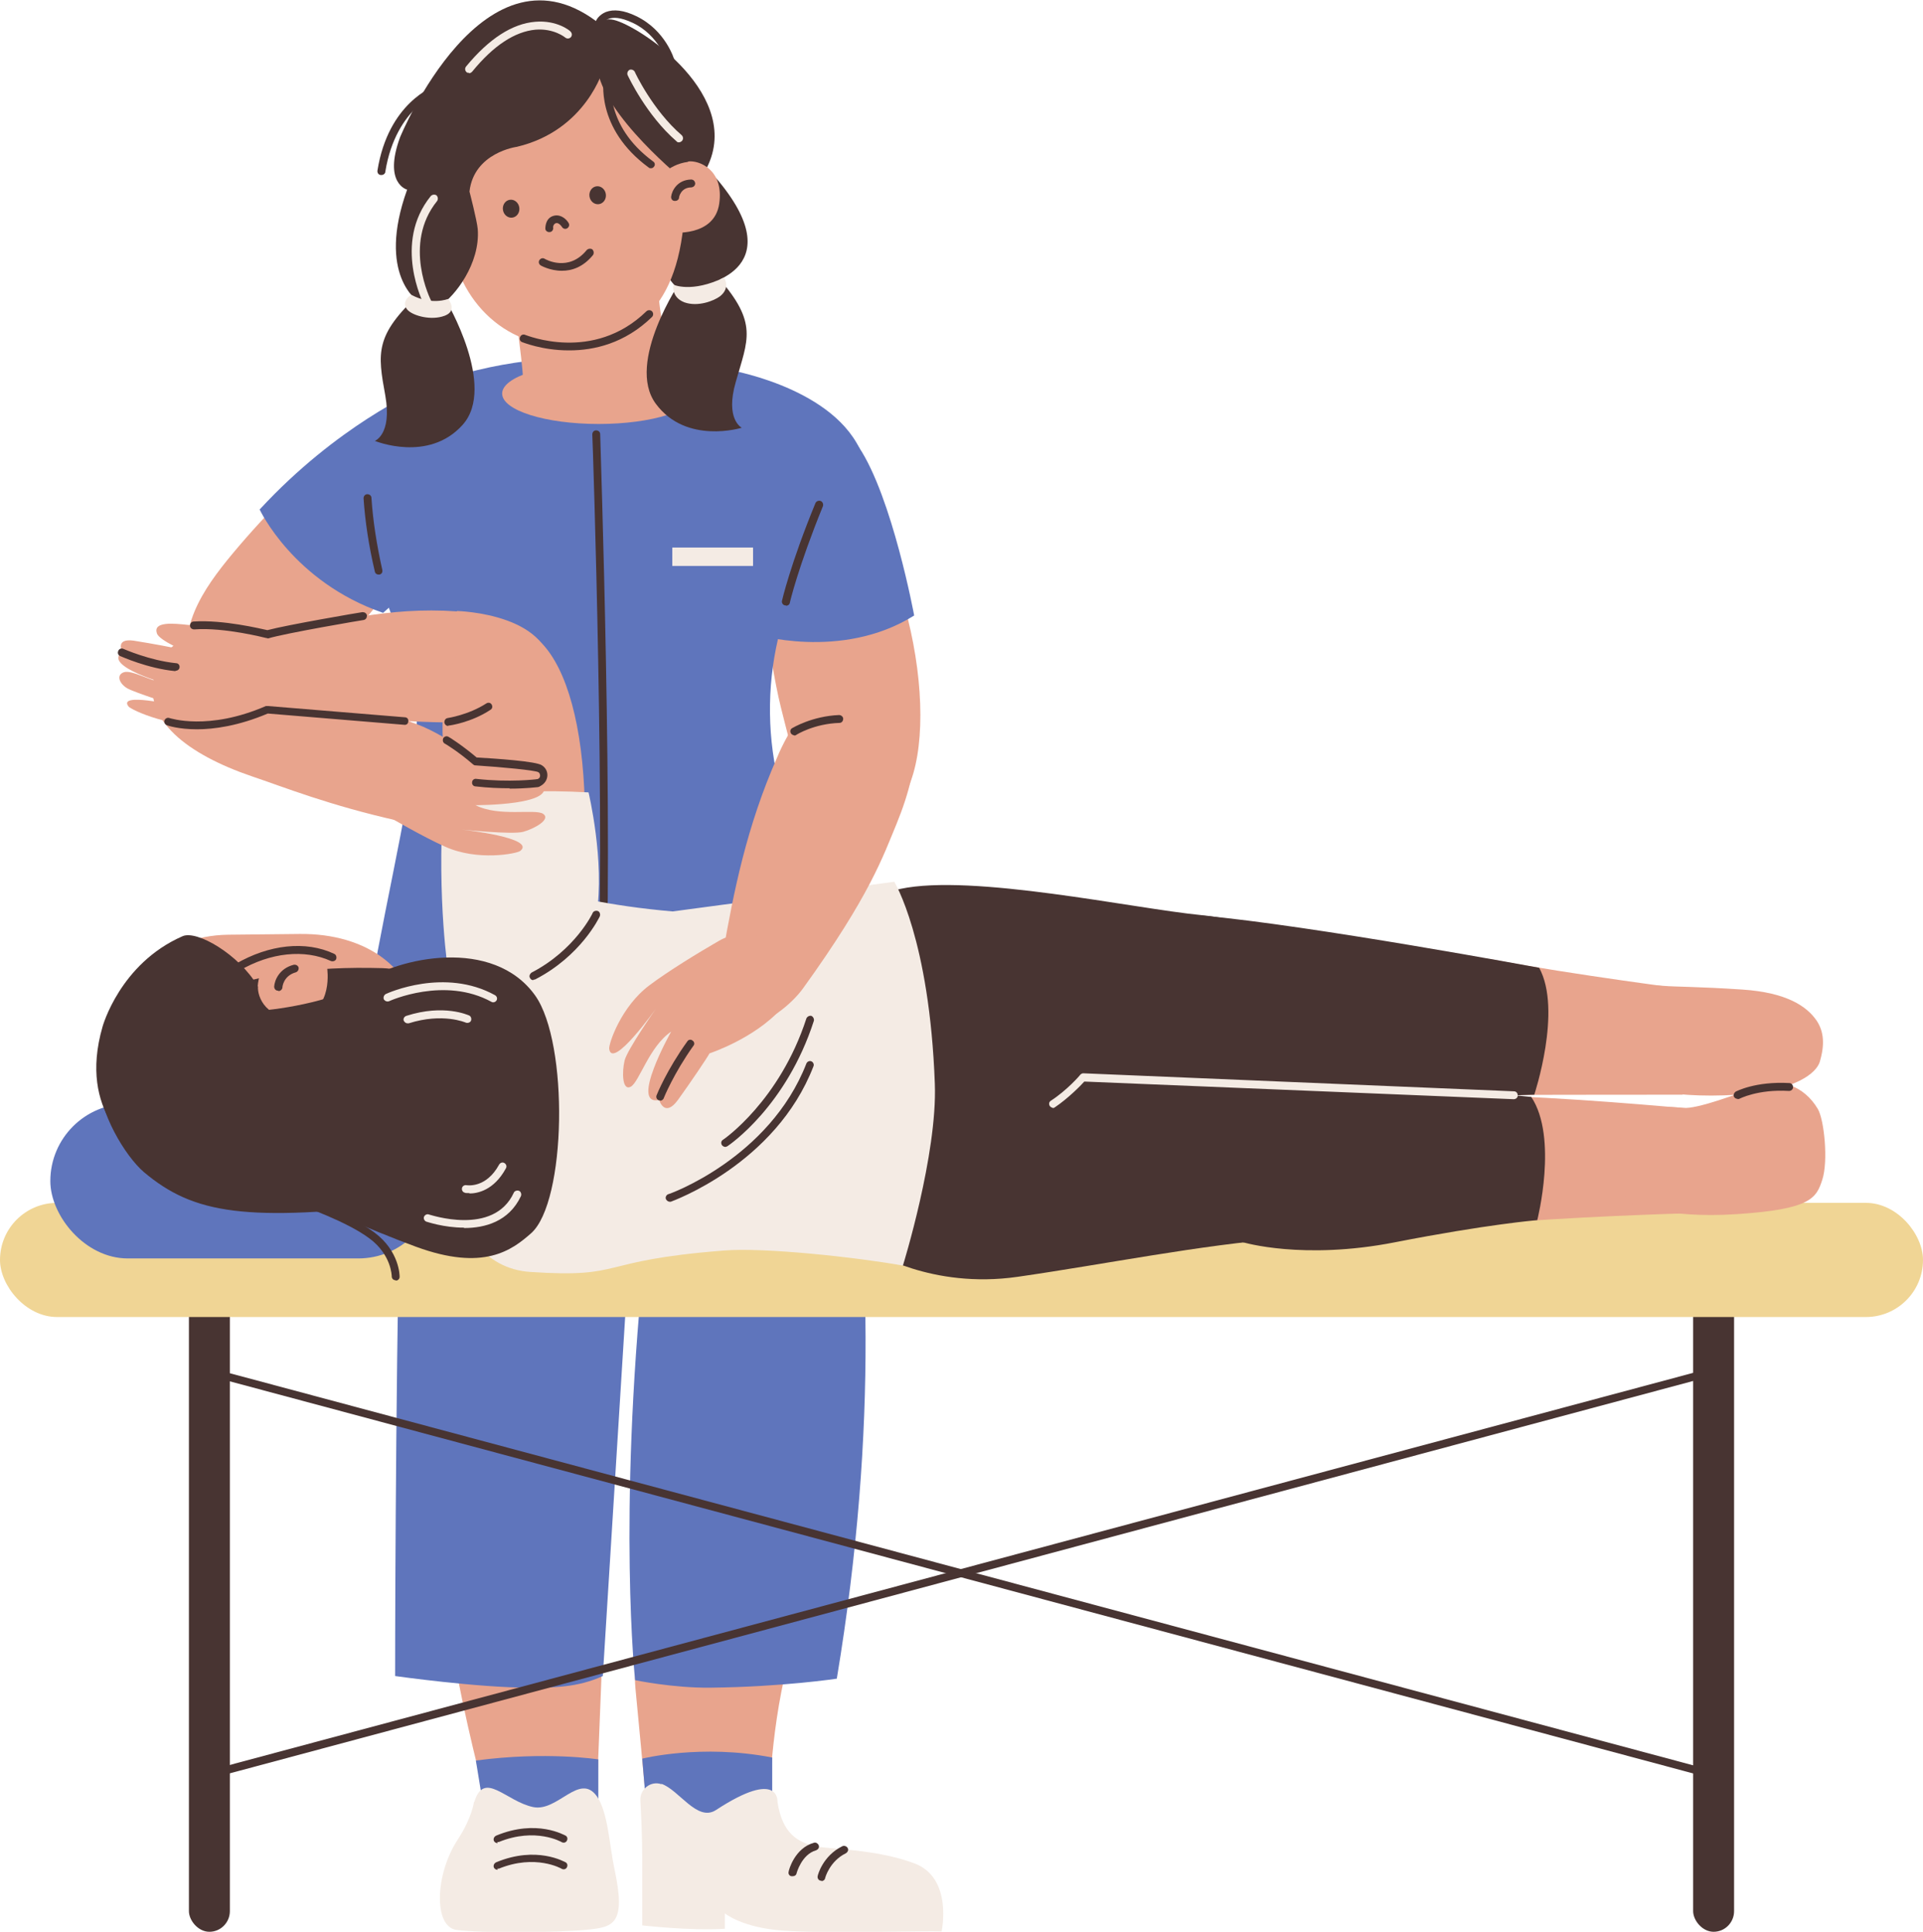 <?xml version="1.0" encoding="UTF-8"?>
<svg id="icon" xmlns="http://www.w3.org/2000/svg" version="1.1" viewBox="0 0 512 514.4">
  <!-- Generator: Adobe Illustrator 29.0.1, SVG Export Plug-In . SVG Version: 2.1.0 Build 192)  -->
  <path d="M71.8,172.3s-25.3-11.2-30.6,7.4c-3.4,11.9,8.8,21.2,25.8,27,8.6,2.9,20.8,7.8,39.2,11.9,10.3,2.3,31.1-2.1,9.9-21.7-5.3-4.9-34.6-19.7-44.4-24.6Z" fill="#e8a48d"/>
  <path d="M112.4,119.1c-7.4-7.5-16.8-2.1-20.5,0-7.9,4.5-19.2,15.7-28.1,26.1-8.8,10.3-16.2,20.3-13.6,32.7,5.3,25.9,40.4,2.2,59.3-30.4,8.2-14.2,8.5-22.7,2.9-28.3Z" fill="#e8a48d"/>
  <path d="M69.1,135.6s8.9,19.3,32.9,27.6c0,0,21.3-18.8,25.9-25.5,12.6-18.3-9.6-36.6-16.9-33.6,0,0-21.2,9.2-41.8,31.5Z" fill="#5f75bc"/>
  <g>
    <path d="M158.8,479.5s.4-8.3,1.2-29.5c2.2-57,2.1-65.7-12.9-73.7-7.6-4-26.8-18.5-30.2,13.7-3.5,32.2,12.6,89.5,12.6,89.5h29.4Z" fill="#e8a48d"/>
    <path d="M167.5,333.8l-7,112.5c-6.7,3.1-13.5,3.1-19.6,3.1-13.8,0-35.7-3.1-35.7-3.1,0,0,0-71.1,1.3-129.6.2-7.5,28-12,38.3-9.3,16.2,4.2,23.3,9.7,22.6,26.4Z" fill="#5f75bc"/>
    <path d="M204.7,485.3s-.2-19.1,4.1-38.5c4.3-19.4-42.6-27.7-39.6,2.9,2.3,23.9,3.3,35.6,3.3,35.6h32.2Z" fill="#e8a48d"/>
    <path d="M205.3,221c6.4,10.1,40,90.8,17.5,226,0,0-14.5,2.2-33.7,2.4-10,.1-20-2-20-2,0,0-4.6-42.7,2.3-111.2.5-4.8-37.4-112.1-30.4-123,5.8-9.1,64.4,7.8,64.4,7.8Z" fill="#5f75bc"/>
    <path d="M122.6,215.6s-17.3,3-19.5,40.8c-1.3,22.3,2.2,39,3.4,60.4,1,16.4,28.2,48.7,40.1,46.9,11.9-1.8,21.1-17.9,20.9-29.8-.2-11.9-.5-110.4-.5-110.4,0,0-25.6-6.6-44.4-7.8Z" fill="#5f75bc"/>
    <path d="M172,480.2l-1-11.9s15.7-4,34.6-.3v14.9c0,0-22.9,7.3-33.6-2.7Z" fill="#5f75bc"/>
    <path d="M176.1,475.1c-2.9-1-5.8,1.4-5.6,4.4.2,3.6.5,9.2.5,16s0,17.2,0,17.2c0,0,12.8,1.5,22,.9v-4.1s4.7,3.9,15.7,4.6c11,.8,38.2,0,42,.2,0,0,3.1-14.2-7.2-18.1-10.3-3.9-23.3-3.8-26.5-4.6-4.6-1.1-8.7-3.3-10-11.8,0,0,.7-9-16.4,2.2-5,3.2-9.8-5.4-14.5-7Z" fill="#f4ebe4"/>
    <path d="M159.3,481.1v-12.6s-13.9-2.2-32.6.3l2,12.2s23.7,7,30.6,0Z" fill="#5f75bc"/>
    <path d="M126.2,479.8s-.5,4.2-4.3,10c-6.1,9.3-6.5,23.2-.4,24.1,6.7.9,26.8.7,34.3,0s11-1.3,7.8-16.2c-1.3-6-1.7-15.2-4.7-19.4-4.6-6.4-10.4,4.2-16.9,2.9-7.3-1.5-13.1-9.9-15.7-1.4Z" fill="#f4ebe4"/>
    <path d="M211.7,129.8c-3.9,1.3-6.6,3.3-8.5,6.9-2.9,5.7,1.5,38.9,4.7,51.6,3.3,13,4.8,21.7,15.8,27.5,23.1,12.1,27-29.5,13.9-64.3-5.7-15.2-16.4-24.9-26-21.7Z" fill="#e8a48d"/>
    <path d="M200.6,168.8s23.3,7.3,42.8-4.9c0,0-5.8-31.4-14.7-44.8-12.2-18.4-23.6-2.8-26.6,4.7,0,0-1.9,14.1-1.5,45Z" fill="#5f75bc"/>
    <path d="M165.1,95s-67.9-3.7-73.8,33.5c-.8,5.3,18.1,40.3,19.6,61.5.9,12.3-8.2,49.5-11.9,72.1,0,0,24.8,9.8,60.3,8.4,37.9-1.4,60.4-6.4,60.4-6.4l-12.6-56.5c-3-13.2-2.8-27,.7-40.1,7.2-27.4,21.1-48,21.1-48-8.2-16.9-35.8-21.2-35.8-21.2-25.8-3.7-28-3.3-28-3.3Z" fill="#5f75bc"/>
    <ellipse cx="159.4" cy="104.8" rx="25.7" ry="8.1" fill="#e8a48d"/>
    <path d="M100.8,153c-.5,0-.9-.3-1-.8-1.6-6.8-2.6-13.4-3-19.5,0-.6.4-1.1,1-1.1.6,0,1.1.4,1.1,1,.4,6.1,1.4,12.5,2.9,19.2.1.6-.2,1.1-.8,1.2,0,0-.2,0-.2,0Z" fill="#483432"/>
    <path d="M209.2,161.2c0,0-.1,0-.2,0-.6-.1-.9-.7-.8-1.2,0,0,2.2-9.7,8.9-26,.2-.5.8-.8,1.4-.6.5.2.8.8.6,1.4-6.6,16.2-8.8,25.6-8.8,25.7-.1.5-.5.8-1,.8Z" fill="#483432"/>
    <path d="M211,499.6c0,0-.2,0-.3,0-.6-.1-.9-.7-.7-1.3,0-.3,1.6-6.2,6.7-7.6.5-.2,1.1.2,1.3.7.2.6-.2,1.1-.7,1.3-3.9,1.1-5.2,6.1-5.2,6.1-.1.5-.5.8-1,.8Z" fill="#483432"/>
    <path d="M218.7,500.8c0,0-.2,0-.2,0-.6-.1-.9-.7-.8-1.2,0-.2,1.3-5.4,6.6-8,.5-.2,1.1,0,1.4.5.3.5,0,1.1-.5,1.4-4.3,2.1-5.5,6.5-5.5,6.6-.1.5-.5.8-1,.8Z" fill="#483432"/>
    <path d="M132.5,497.9c-.4,0-.8-.2-1-.6-.2-.5,0-1.1.6-1.4,10.8-4.5,18.2-.1,18.5,0,.5.3.6.9.3,1.4-.3.5-.9.6-1.4.3,0,0-6.9-4-16.7,0-.1,0-.3,0-.4,0Z" fill="#483432"/>
    <path d="M132.5,490.8c-.4,0-.8-.2-1-.6-.2-.5,0-1.1.6-1.4,10.8-4.5,18.2-.1,18.5,0,.5.3.6.9.3,1.4-.3.5-.9.6-1.4.3,0,0-6.9-4-16.7,0-.1,0-.3,0-.4,0Z" fill="#483432"/>
    <path d="M159.9,270.5s0,0,0,0c-.6,0-1-.5-1-1.1,2.5-44.3-1.1-152.7-1.2-153.7,0-.6.4-1.1,1-1.1.6,0,1.1.4,1.1,1,0,1.1,3.7,109.5,1.2,153.9,0,.6-.5,1-1,1Z" fill="#483432"/>
    <rect x="179" y="145.8" width="21.5" height="4.9" transform="translate(379.5 296.5) rotate(180)" fill="#f4ebe4"/>
    <path d="M159.3,270.5c-34.3,0-55.1-5.6-55.5-5.6-.6-.2-.9-.7-.7-1.3.2-.6.7-.9,1.3-.7.4.1,45.3,12.1,112.3.6.6,0,1.1.3,1.2.8,0,.6-.3,1.1-.8,1.2-21.8,3.7-41.3,5-57.7,5Z" fill="#483432"/>
    <path d="M137.8,87.5s1.9,13.6,1.7,18.8c0,0,10.3.9,25.9-2.6,15.6-3.4,12.5-10.1,12.5-10.1,0,0-3-11.6-2.9-21.9l-37.1,15.7Z" fill="#e8a48d"/>
    <g>
      <path d="M170,49s2.3,20,10.4,27.8l5.9-.7s24.9-3.7,5.1-27.8c0,0-15.3-18.6-21.4.6Z" fill="#483432"/>
      <path d="M142.8,8.8h0c17.7-2.6,34.1,9.7,36.7,27.3l2.8,19c-1.1,28.1-14.6,34.9-27.3,36.7h0c-18.1,2.6-32.5-9.9-35.1-27.6l-2.8-19c-2.6-17.7,8-33.9,25.7-36.5Z" fill="#e8a48d"/>
      <ellipse cx="136.1" cy="55.5" rx="2.2" ry="2.4" transform="translate(-6.6 20.3) rotate(-8.3)" fill="#483432"/>
      <ellipse cx="159.1" cy="51.9" rx="2.2" ry="2.4" transform="translate(-5.8 23.6) rotate(-8.3)" fill="#483432"/>
      <path d="M146.2,61.8c-.5,0-1-.4-1-.9,0-1,.3-3.1,2.5-3.5,1.8-.3,3.2,1.1,3.7,2,.3.5.1,1.1-.4,1.4-.5.3-1.1.1-1.4-.4,0,0-.7-1.1-1.5-1-.8.2-.9,1.1-.8,1.3,0,.6-.4,1.1-1,1.1,0,0,0,0,0,0Z" fill="#483432"/>
      <path d="M149.6,72.1c-3.2,0-5.6-1.4-5.6-1.4-.5-.3-.7-.9-.4-1.4.3-.5.9-.7,1.4-.4h0c.3.2,6.4,3.6,11.2-2.3.4-.4,1-.5,1.5-.2.4.4.5,1,.2,1.5-2.7,3.3-5.7,4.2-8.3,4.2Z" fill="#483432"/>
      <path d="M160.7,18.2s-4.5,16.5-23.1,20.9c0,0-11.4,1.5-12.6,11.9,0,0,2,7.7,2.2,10,.7,9.2-6.1,17.9-10.1,20.5l-5.7-1.2s-11.2-7-3-29.8c0,0-6.4-1.6-1.9-13.9,0,0,22.5-55.1,53.6-29.9l.5,11.6Z" fill="#483432"/>
      <path d="M158.7,7.9s.9-3.5,4.7-2.6c6.8,1.5,35.5,20.5,24.3,40.3l-5.2,2.8s-22.2-17.8-23.5-30.5l-.4-10Z" fill="#483432"/>
      <path d="M183.2,43c2.8-.4,9.6,2.1,8.3,11.2-1.3,9.1-12.9,7.7-12.9,7.7l-2.5-15.6c2.4-1.7,4.2-2.8,7.1-3.2Z" fill="#e8a48d"/>
      <path d="M179.8,53.5c0,0-.1,0-.2,0-.6,0-1-.6-.9-1.2.2-1.5,1.6-4.4,5.3-4.5.6,0,1,.4,1.1,1,0,.6-.4,1-1,1.1-2.8,0-3.3,2.5-3.3,2.7,0,.5-.5.9-1,.9Z" fill="#483432"/>
      <path d="M124.9,19.4c-.2,0-.5,0-.7-.2-.4-.4-.5-1-.1-1.5,6.1-7.4,12.3-11.4,18.4-11.9,5.8-.5,9.3,2.4,9.4,2.6.4.4.5,1,.1,1.5-.4.4-1,.5-1.5.1,0,0-3-2.5-7.9-2.1-5.5.5-11.2,4.2-16.9,11.2-.2.2-.5.4-.8.4Z" fill="#f4ebe4"/>
      <path d="M101.6,46.6c0,0-.1,0-.2,0-.6,0-1-.6-.9-1.2,2.9-18.1,15-22.4,15.5-22.6.5-.2,1.1.1,1.3.6.2.5-.1,1.1-.6,1.3,0,0-2.9,1-6,4.1-2.9,2.8-6.7,8.1-8.1,16.9,0,.5-.5.9-1,.9Z" fill="#483432"/>
      <path d="M180.8,37.9c-.2,0-.5,0-.7-.3-8-6.9-12.8-17.2-13-17.6-.2-.5,0-1.1.5-1.4.5-.2,1.1,0,1.4.5,0,.1,4.8,10.3,12.5,16.9.4.4.5,1,.1,1.5-.2.2-.5.4-.8.4Z" fill="#f4ebe4"/>
      <path d="M173.3,44.8c-.2,0-.4,0-.6-.2-14.3-10.5-12-23.5-11.9-24,.1-.6.6-.9,1.2-.8.6.1.9.6.8,1.2h0c0,.5-2.1,12.3,11.1,22,.5.3.6,1,.2,1.4-.2.3-.5.4-.8.4Z" fill="#483432"/>
      <path d="M178.6,17.4c-.5,0-.9-.3-1-.8,0,0-2.1-7.2-9.1-10.5-3.4-1.6-5.3-1.5-6.4-1.1-1.1.4-1.4,1.2-1.5,1.3-.2.5-.8.8-1.3.6-.5-.2-.8-.8-.6-1.3,0-.2.7-1.6,2.6-2.4,2.1-.8,4.8-.5,8.1,1.1,7.9,3.8,10.1,11.5,10.2,11.8.2.6-.2,1.1-.7,1.3,0,0-.2,0-.3,0Z" fill="#483432"/>
    </g>
    <path d="M151.4,93.3c-7.1,0-12.3-2.2-12.4-2.2-.5-.2-.8-.8-.5-1.4.2-.5.8-.8,1.4-.5.2,0,18,7.5,32.2-6.3.4-.4,1.1-.4,1.5,0,.4.4.4,1.1,0,1.5-7.3,7.1-15.5,8.9-22,8.9Z" fill="#483432"/>
    <path d="M118.8,80.1s13.5,22.8,4.4,33c-9.1,10.2-23.4,4.3-23.4,4.3,0,0,4.6-1.7,2.8-12-2.1-11.5-2.8-16.1,9-27.1l7.3,1.9Z" fill="#483432"/>
    <path d="M113.7,81.6c-.4,0-.7-.2-.9-.6,0-.2-8.3-16.2,1.9-28.8.4-.4,1-.5,1.5-.2.4.4.5,1,.2,1.5-9.3,11.5-1.7,26.4-1.6,26.6.3.5,0,1.1-.4,1.4-.2,0-.3.1-.5.1Z" fill="#f4ebe4"/>
    <path d="M109.5,78.5c5.4,2.9,9.8,1.1,9.8,1.1,0,0,3,3.5-1.6,4.7-3.6,1-8.1-.4-9.3-1.9-1.8-2.2,1.1-3.9,1.1-3.9Z" fill="#f4ebe4"/>
    <path d="M181.3,74.7s-14.8,21.8-6.7,32.8c8.1,11,22.9,6.4,22.9,6.4,0,0-4.5-2.2-1.6-12.2,3.2-11.3,6-15.6-4.6-27.7l-10,.7Z" fill="#483432"/>
    <path d="M192.8,73.9c-8.7,4.2-13.5,1.9-13.5,1.9,0,0-.7,3.3,2.9,4.7,3.6,1.3,7.9-.4,9.5-1.6,2.9-2.3,1.1-4.9,1.1-4.9Z" fill="#f4ebe4"/>
  </g>
  <g>
    <path d="M55.8,473.6c-.5,0-.9-.3-1-.8-.1-.6.2-1.1.7-1.3l400.4-107.3c.6-.1,1.1.2,1.3.7s-.2,1.1-.7,1.3L56,473.6c0,0-.2,0-.3,0Z" fill="#483432"/>
    <path d="M456.2,473.6c0,0-.2,0-.3,0L55.5,366.3c-.6-.1-.9-.7-.7-1.3.1-.6.7-.9,1.3-.7l400.4,107.3c.6.1.9.7.7,1.3-.1.5-.5.8-1,.8Z" fill="#483432"/>
    <rect x="50.3" y="334.3" width="10.9" height="180.1" rx="5.5" ry="5.5" fill="#483432"/>
    <rect x="450.8" y="334.3" width="10.9" height="180.1" rx="5.5" ry="5.5" fill="#483432"/>
  </g>
  <rect x="0" y="320.3" width="512" height="30.4" rx="15.2" ry="15.2" fill="#f0d595"/>
  <rect x="13.4" y="293.9" width="102.6" height="41.2" rx="20.6" ry="20.6" fill="#5f75bc"/>
  <g>
    <path d="M448.6,295.1s-34.4-3.2-52.7-3.3c-17.3-.1-26.6,36.8,0,34.2,20.8-2,52.7-2.9,52.7-2.9v-28Z" fill="#e8a48d"/>
    <path d="M450.5,263.6s-31.5-4-53.1-8.1c-17-3.2-33.8,36.3-7.1,36.1,20.9-.1,57.7-.1,57.7-.1l2.5-27.9Z" fill="#e8a48d"/>
    <path d="M232.1,333.1s15.8,10.2,38.8,6.9c23-3.3,49.2-8.6,70.9-10.2,0,0,8.9-10.1,5.5-23.6-3.4-13.5-11.9-20.1-30.5-20.3-18.5-.2-61.8-5.6-80.6.2-18.8,5.8-12.4,39.7-4.1,47Z" fill="#483432"/>
    <path d="M331,330.8s15.9,4.8,40.4,0c24.5-4.8,37.9-5.9,37.9-5.9,0,0,5.6-22-1.6-32.8,0,0-61.8-6.3-90.9-6.3-29,0-15.2,43.3,14.1,44.9Z" fill="#483432"/>
    <path d="M231.4,283.2s14.8,11.5,38,10.3c23.2-1.2,49.8-4.1,71.5-3.8,0,0,9.8-9.2,7.6-23-2.2-13.8-10.1-21.1-28.5-23-18.4-1.8-61.1-11.1-80.3-7-19.3,4.1-15.9,38.4-8.3,46.5Z" fill="#483432"/>
    <path d="M330.1,289.8s15.3,5.3,40.3,3.6c22.2-1.5,38.1-1.9,38.1-1.9,0,0,7.5-22.5,1.3-33.8,0,0-60.8-11.3-89.7-13.9-28.9-2.6-19,41.8,10.1,46Z" fill="#483432"/>
    <path d="M26.3,287.4c-.4-10.4,2.8-23.5,16-29.9,14.8-7.2,65.9.5,84.8,12.5,18.9,11.9,5.3,47.5-18.5,50.4-43.1,5.1-57,2.9-70.3-8.3-5.1-4.4-11.8-15.8-12.1-24.6Z" fill="#483432"/>
    <path d="M117.1,294.2s-1.6,42.8,24.1,44.5,17-3,51.5-5.7c10.7-.9,35.4,1.8,47.7,4,0,0,9.2-29.6,8.5-48.4-1.4-38.6-10.8-53.8-10.8-53.8l-59,7.9c-33.8-2.9-51.3-12.1-51.3-12.1-6.1,7.5-8.2,26.4-8.2,26.4-3.2,22.4-2.6,37.2-2.6,37.2Z" fill="#f4ebe4"/>
    <path d="M121.7,162.7s26.7.6,25.1,18c-1,11.1-18.1,12.2-34.3,11.5-8.2-.3-20.8-1.5-44.3-3.4-9.5-.8-21.8-15.6,6.1-20.5,14.3-2.5,28.9-6.8,47.3-5.5Z" fill="#e8a48d"/>
    <path d="M134.1,247.1c-3.7-.3-6.4-1.4-8.9-4.1-3.7-4.3-7-38.7-7.3-45.7-.5-12,1.4-23.3,7.6-27.3,19.6-12.6,32.6,14,29.9,60.1-.8,14.5-12.4,17.7-21.3,17.1Z" fill="#e8a48d"/>
    <path d="M118,213.3s13.1-3.7,38.7-2.3c0,0,4.4,18.4,2.1,32.7-2.8,17.8-34.3,22.3-39.4,15.5,0,0-3.1-19.2-1.4-45.8Z" fill="#f4ebe4"/>
    <path d="M142,261c-.4,0-.7-.2-.9-.6-.3-.5,0-1.1.4-1.4,11.6-6,16.3-15.8,16.3-15.9.2-.5.9-.7,1.4-.5.5.2.7.9.5,1.4-.2.4-5,10.5-17.2,16.8-.2,0-.3.1-.5.1Z" fill="#483432"/>
    <path d="M119.3,193.3c-.5,0-.9-.4-1-.9,0-.6.3-1.1.9-1.2,0,0,5.5-.8,10.3-3.9.5-.3,1.1-.2,1.4.3.3.5.2,1.1-.3,1.4-5.1,3.4-10.9,4.2-11.1,4.2,0,0,0,0-.1,0Z" fill="#483432"/>
    <g>
      <path d="M77.5,172.5c4.4,6.1,3.5,12.8-3.5,15.4-6.7,2.5-11.2,4.3-16.3,5-11.4,1.5-22.9-3.9-23.5-4.8-2.9-3.8,12.3-.3,12.3-.3,0,0-10.4-3.3-12.6-4.5-2.2-1.3-3-3.6-.9-4.3,2.1-.7,7.3,2.5,12.3,3.4,0,0-18.4-5-12.7-8.8,0,0-2.1-3.7,3-3,5.1.8,11.4,2,12.3,2.3,0,0,11-5.3,20-4.9,3,.1,8.2,2.2,9.8,4.4Z" fill="#e8a48d"/>
      <path d="M46.7,178.7s0,0-.1,0c-7.3-.7-14.3-3.9-14.6-4-.5-.2-.8-.8-.5-1.4.2-.5.8-.8,1.4-.5,0,0,7,3.1,14,3.8.6,0,1,.6.9,1.1,0,.5-.5.9-1,.9Z" fill="#483432"/>
      <path d="M50.1,173.8s-7.7-3.2-8.3-5.1c-1.2-3.3,4.5-2.7,8.2-2.3s9.2-.5,18.9,1.9c1.6.4-18.8,5.6-18.8,5.6Z" fill="#e8a48d"/>
    </g>
    <g>
      <g>
        <path d="M29.1,279.6h0c.2,17.6,14.7,31.8,32.3,31.6l19.1-2.8c34.1-5.4,31.4-32.6,31.4-32.6-.2-18-14.5-27.3-32.1-27.1l-19,.2c-17.6.2-31.8,13-31.6,30.7Z" fill="#e8a48d"/>
        <path d="M48.6,249.3c3.8-1.7,15.1,4.9,20,13.3,0,0,7.4,21.1,5.9,31s-27.8,18.8-38.2,12.3c0,0-15.7-9.3-9-32.5,0,0,4.6-16.8,21.3-24.1Z" fill="#483432"/>
        <path d="M106.5,311.2s21.3-52.6-4.6-53.4c-76.8-2.2-65.6,41.8-61,48.5,4.9,7.1,13.1,11,21.5,10.7,12-.4,42.2,1.1,44.1-5.9Z" fill="#483432"/>
        <g>
          <path d="M68.7,262.6c-.3,2.8,2.3,9.4,11.2,8,9-1.5,7.2-12.9,7.2-12.9l-12.5-5.8c-5.5,6.3-5.7,8-6,10.8Z" fill="#e8a48d"/>
          <path d="M74,263.8s0,0,0,0c-.6,0-1-.5-1-1.1.1-1.6,1.3-4.8,5.2-5.8.6-.1,1.1.2,1.3.7.1.6-.2,1.1-.7,1.3-3.3.9-3.6,3.8-3.6,4,0,.5-.5,1-1,1Z" fill="#483432"/>
        </g>
      </g>
      <path d="M105.3,340.9h0c-.6,0-1-.5-1-1,0-.2-.1-5.8-5.9-10.1-6.1-4.6-18.1-8.7-18.2-8.8-.5-.2-.8-.8-.6-1.3s.8-.8,1.3-.6c.5.2,12.4,4.3,18.8,9.1,6.7,5,6.7,11.5,6.7,11.8,0,.6-.5,1-1,1Z" fill="#483432"/>
      <path d="M43.1,277.5c1.7-2.4,13.7-8.5,24.2-8.3,5,0,21.6-2.4,28.8-7.4,9.9-6.9,35.2-12.4,46.4,3.3,9,12.7,8.3,55-1.1,63.3-5.1,4.5-12.6,10.2-30.6,3.6-22.9-8.4-81.9-34.2-67.7-54.4Z" fill="#483432"/>
      <path d="M63.2,258.6c-.4,0-.7-.2-.9-.5-.3-.5-.1-1.1.4-1.4,8.9-5.2,18.7-6.3,26.3-2.7.5.2.7.9.5,1.4-.2.5-.9.7-1.4.5-7-3.2-16.1-2.3-24.4,2.6-.2,0-.3.1-.5.1Z" fill="#483432"/>
      <path d="M131.4,266.9c-.2,0-.3,0-.5-.1-12.5-6.9-27.1-.3-27.3-.2-.5.2-1.1,0-1.4-.5-.2-.5,0-1.1.5-1.4.6-.3,15.7-7.1,29.1.3.5.3.7.9.4,1.4-.2.3-.5.5-.9.5Z" fill="#f4ebe4"/>
      <path d="M108.5,272.5c-.4,0-.8-.3-1-.7-.2-.5.1-1.1.7-1.3,10-3.2,16.4-.2,16.7-.1.5.2.7.9.5,1.4-.2.5-.9.7-1.4.5,0,0-6.1-2.7-15.2.2-.1,0-.2,0-.3,0Z" fill="#f4ebe4"/>
      <path d="M123.5,326.9c-5.4,0-9.9-1.6-10-1.6-.5-.2-.8-.8-.6-1.3.2-.5.8-.8,1.3-.6.2,0,17.2,5.9,22.6-5.8.2-.5.9-.7,1.4-.5.5.2.7.9.5,1.4-3.2,6.8-9.6,8.5-15.1,8.5Z" fill="#f4ebe4"/>
      <path d="M125,317.7c-.7,0-1.2,0-1.2-.1-.6-.1-.9-.7-.8-1.2.1-.6.7-.9,1.2-.8.2,0,5.2.9,8.7-5.5.3-.5.9-.7,1.4-.4.5.3.7.9.4,1.4-3.2,5.9-7.6,6.7-9.7,6.7Z" fill="#f4ebe4"/>
    </g>
    <path d="M280.4,295c-.3,0-.7-.2-.9-.5-.3-.5-.2-1.1.3-1.4,4.2-2.7,7.8-6.8,7.8-6.9.2-.2.5-.4.8-.4l114.7,4.8c.6,0,1,.5,1,1.1,0,.6-.5,1-1.1,1l-114.3-4.7c-1,1.1-4.2,4.4-7.9,6.9-.2.1-.4.2-.6.2Z" fill="#f4ebe4"/>
    <path d="M178.3,320c-.4,0-.8-.3-1-.7-.2-.5.1-1.1.6-1.3.3,0,27-9.6,36.8-34.8.2-.5.8-.8,1.3-.6.5.2.8.8.6,1.3-10.1,26.2-37.8,36-38,36.1-.1,0-.2,0-.3,0Z" fill="#483432"/>
    <path d="M193.1,305.4c-.3,0-.7-.2-.9-.5-.3-.5-.2-1.1.3-1.4.2-.1,15.1-10.4,22.2-32.3.2-.5.8-.8,1.3-.7.5.2.8.8.7,1.3-7.3,22.7-22.4,33-23,33.4-.2.1-.4.2-.6.2Z" fill="#483432"/>
    <path d="M433,320.1s9.9,4.5,29.5,3.2c19.6-1.3,21.1-4.2,22.7-9.2,1.6-5,.5-15.9-1.2-18.8-3.8-6.4-10.3-8.2-15.8-6.1-5.5,2.1-16.5,6.2-20,5.8s-17.7-.5-17.7-.5l2.4,25.7Z" fill="#e8a48d"/>
    <path d="M432.7,288.3s10,4.5,29.9,3.2c15.8-1.1,21-5.9,21.9-8.7,1.4-4.7,1.1-8.1-.8-11-2.6-3.8-7.9-7.5-19.8-8.3s-17.7-.7-21.2-1c-3.5-.3-12.5-.2-12.5-.2l2.5,26.1Z" fill="#e8a48d"/>
  </g>
  <g>
    <path d="M97.6,194c-7,5.6-6,16.5,1.7,21.1,5.2,3,13.5,7.8,19.1,10.3,8.7,4,19.2,1.9,20.1,1.2,4.5-3.5-15.5-5.7-15.5-5.7,0,0,13.3,1.4,16.3.6,2.9-.8,7.5-3.3,5.3-4.8-2.2-1.4-11.8.9-18-2.3,0,0,22.9.1,17.5-6.1,0,0,3.6-3.6-2.5-4.4-6.1-.8-13.8-1.4-14.9-1.3,0,0-9.2-8.5-19.7-11-3.5-.8-6.8.2-9.4,2.2Z" fill="#e8a48d"/>
    <path d="M135.7,209.9c-2.6,0-5.7-.1-9.1-.5-.6,0-1-.6-.9-1.1,0-.6.6-1,1.1-.9,8.9,1,16,.1,16.1.1.6,0,1.1.3,1.2.9,0,.6-.3,1.1-.9,1.2-.2,0-3.1.4-7.5.4Z" fill="#483432"/>
  </g>
  <g>
    <path d="M207,201.5s10.8-27.5,28.3-19.3c11.2,5.3,10.2,20.6,3.4,37.2-3.5,8.4-7,19-24.9,43.8-6.2,8.6-26.8,21.4-21.3-9.5,2.8-15.9,6.2-33.5,14.5-52.2Z" fill="#e8a48d"/>
    <g>
      <path d="M210.6,259.3c-1.5-8.8-11.5-13.3-19.3-8.7-5.2,3-13.4,8-18.3,11.7-7.7,5.7-11,15.8-10.8,17,.8,5.7,12.5-10.8,12.5-10.8,0,0-7.7,11-8.4,13.9-.7,2.9-.7,8.1,1.6,7,2.3-1.2,4.9-10.7,10.8-14.7,0,0-11.2,19.9-3.2,18.2,0,0,1.4,4.9,5,0,3.6-5,7.9-11.4,8.4-12.4,0,0,11.9-3.9,19.1-11.9,2.4-2.7,3.1-6,2.6-9.3Z" fill="#e8a48d"/>
      <path d="M175.8,293c-.1,0-.3,0-.4,0-.5-.2-.8-.8-.6-1.3.1-.3,2.8-6.9,8.2-14.4.3-.5,1-.6,1.4-.2.5.3.6,1,.2,1.4-5.2,7.3-7.9,13.9-7.9,14-.2.4-.6.6-1,.6Z" fill="#483432"/>
    </g>
    <path d="M211.5,195.8c-.3,0-.7-.2-.9-.5-.3-.5-.2-1.1.3-1.4.2-.1,5.3-3.2,12.5-3.5.5,0,1.1.4,1.1,1,0,.6-.4,1.1-1,1.1-6.7.2-11.4,3.1-11.5,3.2-.2.1-.4.2-.5.2Z" fill="#483432"/>
  </g>
  <path d="M71.2,169.9c0,0-.2,0-.3,0-.1,0-11-2.9-19.2-2.3-.6,0-1.1-.4-1.1-1,0-.6.4-1.1,1-1.1,7.9-.5,17.7,1.9,19.6,2.3,5.2-1.4,24.5-4.7,25.3-4.8.6,0,1.1.3,1.2.9,0,.6-.3,1.1-.9,1.2-.2,0-20.8,3.5-25.4,4.9,0,0-.2,0-.3,0Z" fill="#483432"/>
  <path d="M52.5,194.2c-5,0-7.9-1-8.1-1.1-.5-.2-.8-.8-.6-1.3.2-.5.8-.8,1.3-.6.1,0,10.3,3.5,25.7-3.2.2,0,.3,0,.5,0,.2,0,17.2,1.4,36.5,3,.6,0,1,.5.9,1.1,0,.6-.5,1-1.1.9-18.1-1.5-34.1-2.8-36.3-3-7.8,3.3-14.3,4.2-18.9,4.2Z" fill="#483432"/>
  <path d="M143.3,209.5c-.4,0-.9-.3-1-.7-.2-.5.1-1.1.7-1.3.5-.1.8-.5.8-.9,0-.4-.1-.8-.5-1-1-.5-9.3-1.3-16.8-1.8-.2,0-.4-.1-.6-.3-3.8-3.3-7.4-5.5-7.5-5.5-.5-.3-.6-.9-.4-1.4.3-.5.9-.7,1.4-.4.1,0,3.6,2.2,7.5,5.5,5,.3,15.9,1,17.4,2.1,1.1.7,1.6,1.9,1.4,3.1-.2,1.2-1.1,2.2-2.3,2.6,0,0-.2,0-.3,0Z" fill="#483432"/>
  <path d="M462.6,292.6c-.4,0-.7-.2-.9-.5-.3-.5,0-1.1.4-1.4.2-.1,5.3-2.8,14.3-2.3.6,0,1,.5,1,1.1,0,.6-.5,1-1.1,1-8.3-.5-13.2,2.1-13.2,2.1-.2,0-.3.1-.5.1Z" fill="#483432"/>
</svg>